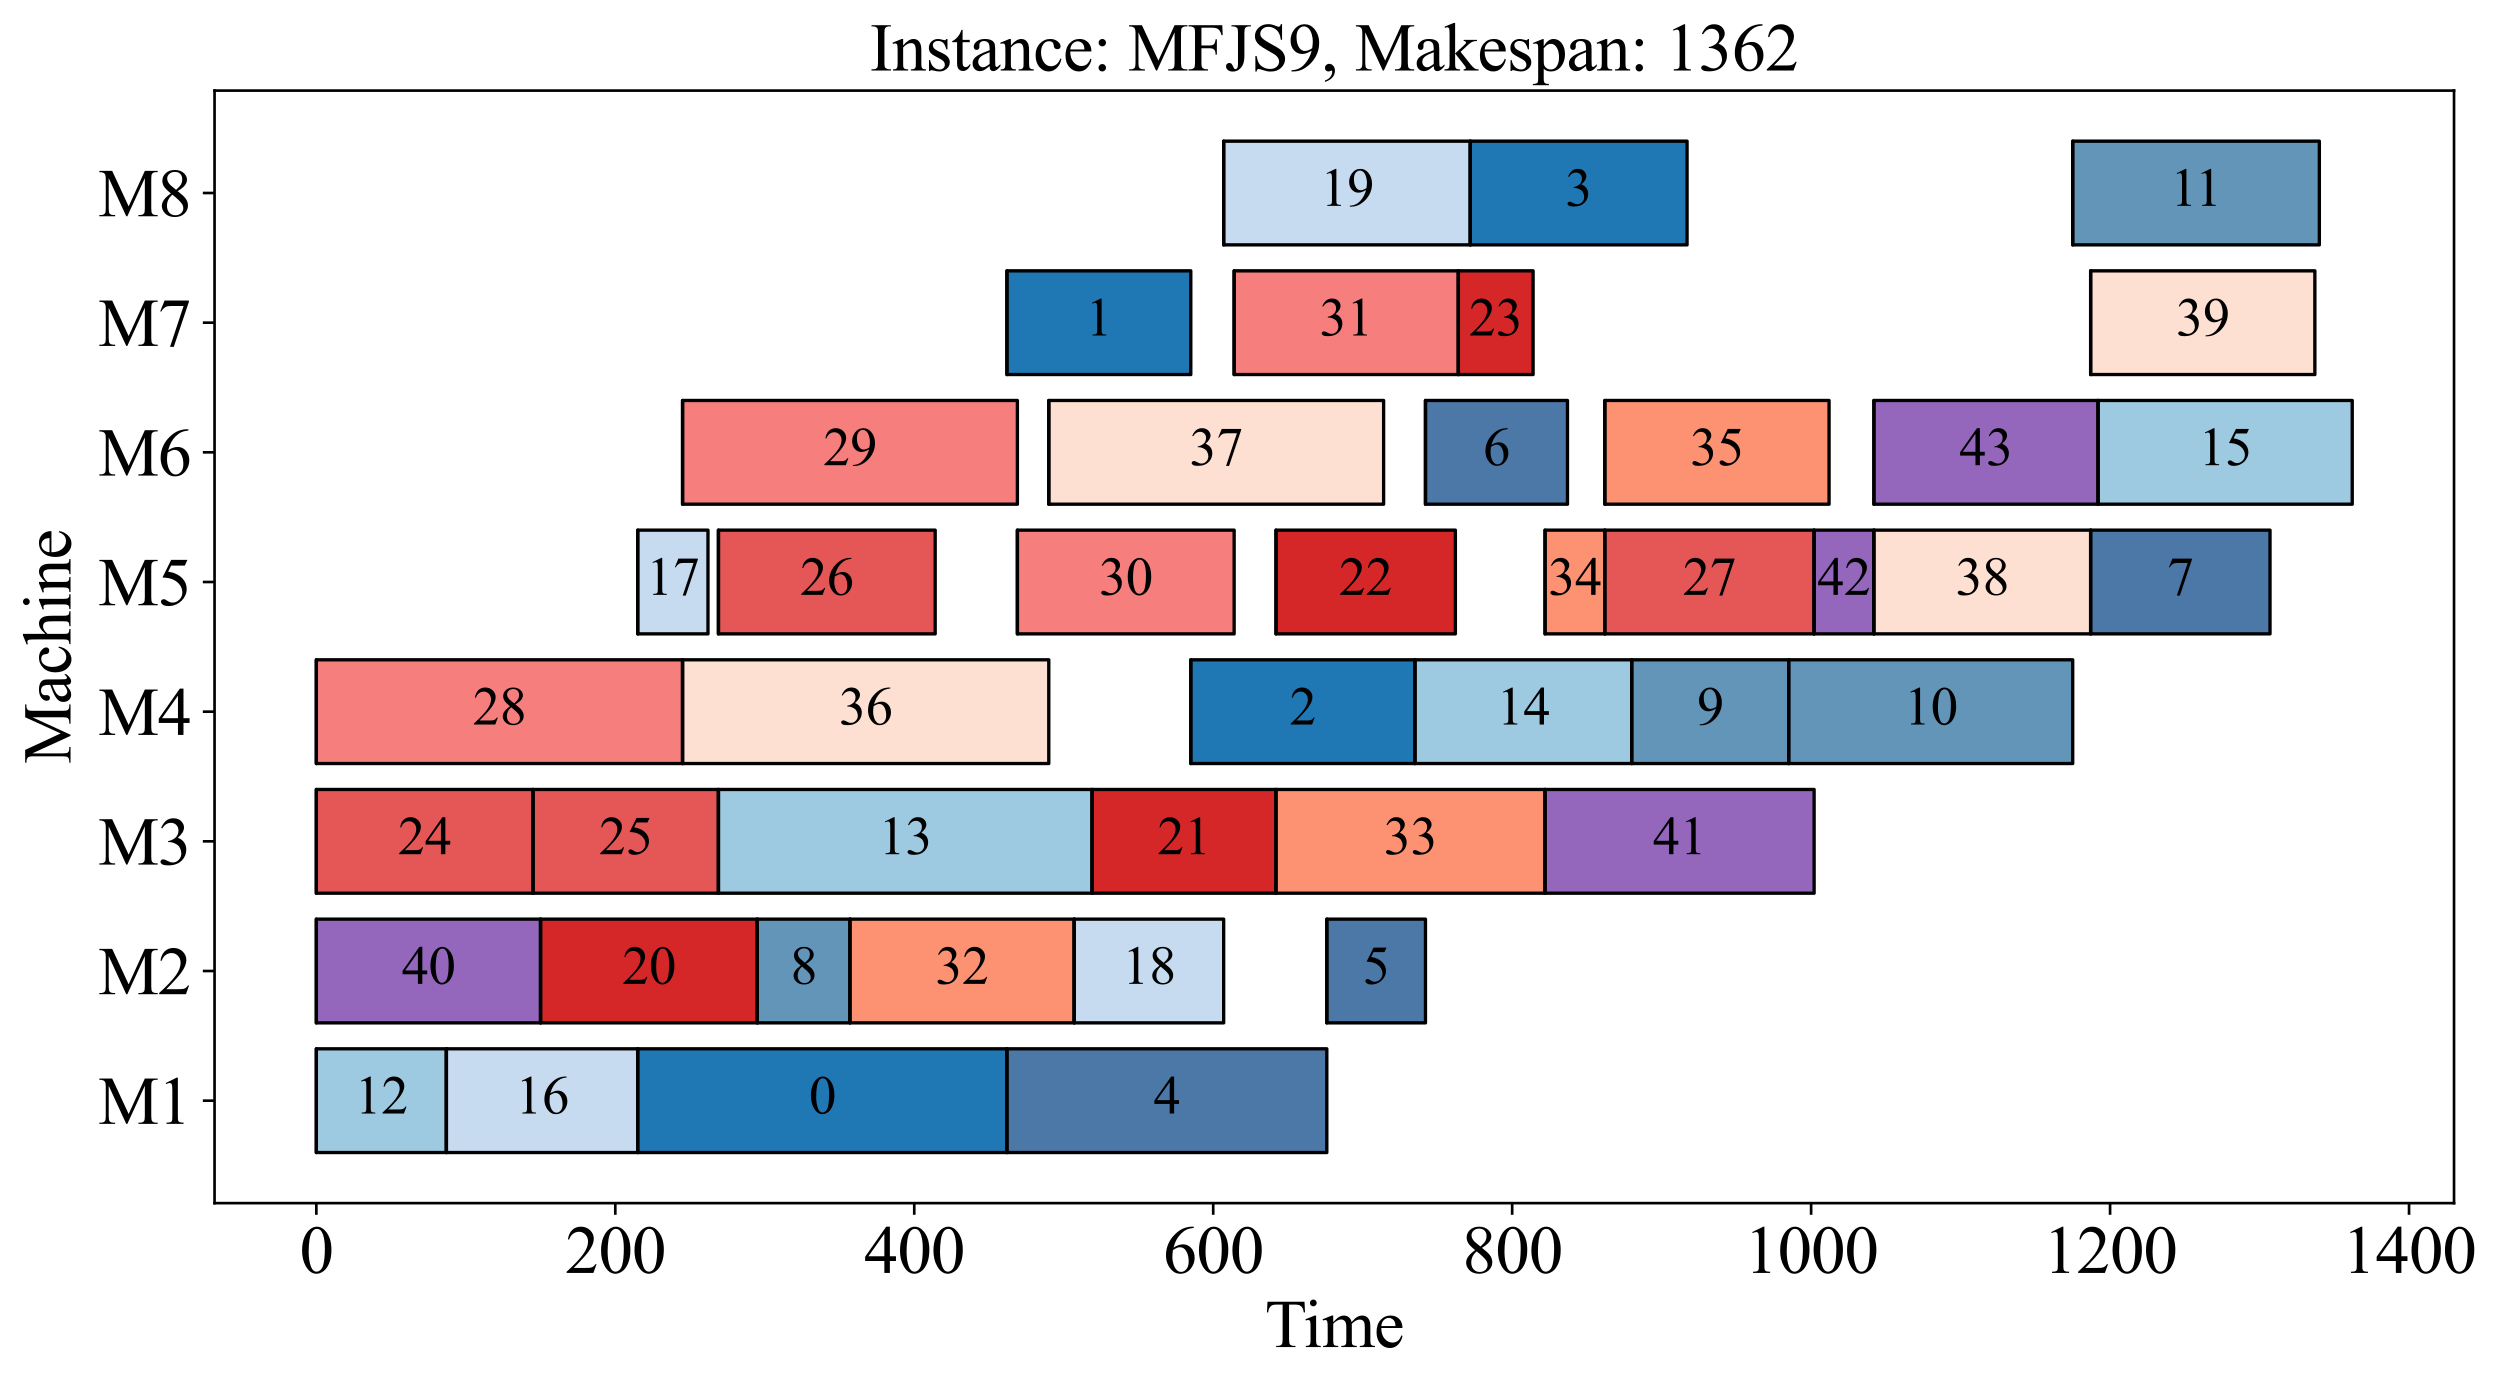 <?xml version="1.0" encoding="utf-8" standalone="no"?>
<!DOCTYPE svg PUBLIC "-//W3C//DTD SVG 1.1//EN"
  "http://www.w3.org/Graphics/SVG/1.1/DTD/svg11.dtd">
<svg xmlns:xlink="http://www.w3.org/1999/xlink" width="747.497pt" height="414.259pt" viewBox="0 0 747.497 414.259" xmlns="http://www.w3.org/2000/svg" version="1.1">
 <defs>
  <style type="text/css">*{stroke-linejoin: round; stroke-linecap: butt}</style>
 </defs>
 <g id="figure_1">
  <g id="patch_1">
   <path d="M 0 414.259 
L 747.497 414.259 
L 747.497 0 
L 0 0 
z
" style="fill: #ffffff"/>
  </g>
  <g id="axes_1">
   <g id="patch_2">
    <path d="M 64.15 359.728 
L 733.75 359.728 
L 733.75 27.087 
L 64.15 27.087 
z
" style="fill: #ffffff"/>
   </g>
   <g id="PolyCollection_1">
    <defs>
     <path id="m93d67e8a8c" d="M 94.586 -69.651 
L 94.586 -100.667 
L 133.47 -100.667 
L 133.47 -69.651 
z
" style="stroke: #000000"/>
    </defs>
    <g clip-path="url(#pb393fca984)">
     <use xlink:href="#m93d67e8a8c" x="0" y="414.259" style="fill: #9ecae1; stroke: #000000"/>
    </g>
   </g>
   <g id="PolyCollection_2">
    <path d="M 94.586 344.608 
L 94.586 313.592 
L 94.586 313.592 
L 94.586 344.608 
z
" clip-path="url(#pb393fca984)" style="fill: url(#h5771ee6f57); stroke: #000000"/>
   </g>
   <g id="PolyCollection_3">
    <defs>
     <path id="mc0ea232567" d="M 133.47 -69.651 
L 133.47 -100.667 
L 190.678 -100.667 
L 190.678 -69.651 
z
" style="stroke: #000000"/>
    </defs>
    <g clip-path="url(#pb393fca984)">
     <use xlink:href="#mc0ea232567" x="0" y="414.259" style="fill: #c6dbef; stroke: #000000"/>
    </g>
   </g>
   <g id="PolyCollection_4">
    <path d="M 133.47 344.608 
L 133.47 313.592 
L 133.47 313.592 
L 133.47 344.608 
z
" clip-path="url(#pb393fca984)" style="fill: url(#h5771ee6f57); stroke: #000000"/>
   </g>
   <g id="PolyCollection_5">
    <defs>
     <path id="mc6e1374285" d="M 190.678 -69.651 
L 190.678 -100.667 
L 301.071 -100.667 
L 301.071 -69.651 
z
" style="stroke: #000000"/>
    </defs>
    <g clip-path="url(#pb393fca984)">
     <use xlink:href="#mc6e1374285" x="0" y="414.259" style="fill: #1f77b4; stroke: #000000"/>
    </g>
   </g>
   <g id="PolyCollection_6">
    <path d="M 190.678 344.608 
L 190.678 313.592 
L 190.678 313.592 
L 190.678 344.608 
z
" clip-path="url(#pb393fca984)" style="fill: url(#h5771ee6f57); stroke: #000000"/>
   </g>
   <g id="PolyCollection_7">
    <defs>
     <path id="meaa771b094" d="M 301.071 -69.651 
L 301.071 -100.667 
L 396.715 -100.667 
L 396.715 -69.651 
z
" style="stroke: #000000"/>
    </defs>
    <g clip-path="url(#pb393fca984)">
     <use xlink:href="#meaa771b094" x="0" y="414.259" style="fill: #4c78a8; stroke: #000000"/>
    </g>
   </g>
   <g id="PolyCollection_8">
    <path d="M 301.071 344.608 
L 301.071 313.592 
L 301.071 313.592 
L 301.071 344.608 
z
" clip-path="url(#pb393fca984)" style="fill: url(#h5771ee6f57); stroke: #000000"/>
   </g>
   <g id="PolyCollection_9">
    <defs>
     <path id="m1592e97ffd" d="M 94.586 -108.42 
L 94.586 -139.436 
L 161.627 -139.436 
L 161.627 -108.42 
z
" style="stroke: #000000"/>
    </defs>
    <g clip-path="url(#pb393fca984)">
     <use xlink:href="#m1592e97ffd" x="0" y="414.259" style="fill: #9467bd; stroke: #000000"/>
    </g>
   </g>
   <g id="PolyCollection_10">
    <path d="M 94.586 305.838 
L 94.586 274.823 
L 94.586 274.823 
L 94.586 305.838 
z
" clip-path="url(#pb393fca984)" style="fill: url(#h5771ee6f57); stroke: #000000"/>
   </g>
   <g id="PolyCollection_11">
    <defs>
     <path id="m832b171a74" d="M 161.627 -108.42 
L 161.627 -139.436 
L 226.433 -139.436 
L 226.433 -108.42 
z
" style="stroke: #000000"/>
    </defs>
    <g clip-path="url(#pb393fca984)">
     <use xlink:href="#m832b171a74" x="0" y="414.259" style="fill: #d62728; stroke: #000000"/>
    </g>
   </g>
   <g id="PolyCollection_12">
    <path d="M 161.627 305.838 
L 161.627 274.823 
L 161.627 274.823 
L 161.627 305.838 
z
" clip-path="url(#pb393fca984)" style="fill: url(#h5771ee6f57); stroke: #000000"/>
   </g>
   <g id="PolyCollection_13">
    <defs>
     <path id="m68dc8def8b" d="M 226.433 -108.42 
L 226.433 -139.436 
L 254.143 -139.436 
L 254.143 -108.42 
z
" style="stroke: #000000"/>
    </defs>
    <g clip-path="url(#pb393fca984)">
     <use xlink:href="#m68dc8def8b" x="0" y="414.259" style="fill: #6395b9; stroke: #000000"/>
    </g>
   </g>
   <g id="PolyCollection_14">
    <path d="M 226.433 305.838 
L 226.433 274.823 
L 226.433 274.823 
L 226.433 305.838 
z
" clip-path="url(#pb393fca984)" style="fill: url(#h5771ee6f57); stroke: #000000"/>
   </g>
   <g id="PolyCollection_15">
    <defs>
     <path id="m9a98a5c190" d="M 254.143 -108.42 
L 254.143 -139.436 
L 321.183 -139.436 
L 321.183 -108.42 
z
" style="stroke: #000000"/>
    </defs>
    <g clip-path="url(#pb393fca984)">
     <use xlink:href="#m9a98a5c190" x="0" y="414.259" style="fill: #fc9272; stroke: #000000"/>
    </g>
   </g>
   <g id="PolyCollection_16">
    <path d="M 254.143 305.838 
L 254.143 274.823 
L 254.143 274.823 
L 254.143 305.838 
z
" clip-path="url(#pb393fca984)" style="fill: url(#h5771ee6f57); stroke: #000000"/>
   </g>
   <g id="PolyCollection_17">
    <defs>
     <path id="m133fa0a5d4" d="M 321.183 -108.42 
L 321.183 -139.436 
L 365.877 -139.436 
L 365.877 -108.42 
z
" style="stroke: #000000"/>
    </defs>
    <g clip-path="url(#pb393fca984)">
     <use xlink:href="#m133fa0a5d4" x="0" y="414.259" style="fill: #c6dbef; stroke: #000000"/>
    </g>
   </g>
   <g id="PolyCollection_18">
    <path d="M 321.183 305.838 
L 321.183 274.823 
L 321.183 274.823 
L 321.183 305.838 
z
" clip-path="url(#pb393fca984)" style="fill: url(#h5771ee6f57); stroke: #000000"/>
   </g>
   <g id="PolyCollection_19">
    <defs>
     <path id="m1ceb8d5f67" d="M 396.715 -108.42 
L 396.715 -139.436 
L 426.213 -139.436 
L 426.213 -108.42 
z
" style="stroke: #000000"/>
    </defs>
    <g clip-path="url(#pb393fca984)">
     <use xlink:href="#m1ceb8d5f67" x="0" y="414.259" style="fill: #4c78a8; stroke: #000000"/>
    </g>
   </g>
   <g id="PolyCollection_20">
    <path d="M 396.715 305.838 
L 396.715 274.823 
L 396.715 274.823 
L 396.715 305.838 
z
" clip-path="url(#pb393fca984)" style="fill: url(#h5771ee6f57); stroke: #000000"/>
   </g>
   <g id="PolyCollection_21">
    <defs>
     <path id="mf34bca7dbf" d="M 94.586 -147.19 
L 94.586 -178.205 
L 159.392 -178.205 
L 159.392 -147.19 
z
" style="stroke: #000000"/>
    </defs>
    <g clip-path="url(#pb393fca984)">
     <use xlink:href="#mf34bca7dbf" x="0" y="414.259" style="fill: #e45756; stroke: #000000"/>
    </g>
   </g>
   <g id="PolyCollection_22">
    <path d="M 94.586 267.069 
L 94.586 236.054 
L 94.586 236.054 
L 94.586 267.069 
z
" clip-path="url(#pb393fca984)" style="fill: url(#h5771ee6f57); stroke: #000000"/>
   </g>
   <g id="PolyCollection_23">
    <defs>
     <path id="ma4c999e606" d="M 159.392 -147.19 
L 159.392 -178.205 
L 214.812 -178.205 
L 214.812 -147.19 
z
" style="stroke: #000000"/>
    </defs>
    <g clip-path="url(#pb393fca984)">
     <use xlink:href="#ma4c999e606" x="0" y="414.259" style="fill: #e45756; stroke: #000000"/>
    </g>
   </g>
   <g id="PolyCollection_24">
    <path d="M 159.392 267.069 
L 159.392 236.054 
L 159.392 236.054 
L 159.392 267.069 
z
" clip-path="url(#pb393fca984)" style="fill: url(#h5771ee6f57); stroke: #000000"/>
   </g>
   <g id="PolyCollection_25">
    <defs>
     <path id="ma7a7964014" d="M 214.812 -147.19 
L 214.812 -178.205 
L 326.546 -178.205 
L 326.546 -147.19 
z
" style="stroke: #000000"/>
    </defs>
    <g clip-path="url(#pb393fca984)">
     <use xlink:href="#ma7a7964014" x="0" y="414.259" style="fill: #9ecae1; stroke: #000000"/>
    </g>
   </g>
   <g id="PolyCollection_26">
    <path d="M 214.812 267.069 
L 214.812 236.054 
L 214.812 236.054 
L 214.812 267.069 
z
" clip-path="url(#pb393fca984)" style="fill: url(#h5771ee6f57); stroke: #000000"/>
   </g>
   <g id="PolyCollection_27">
    <defs>
     <path id="mef0a2ce882" d="M 326.546 -147.19 
L 326.546 -178.205 
L 381.519 -178.205 
L 381.519 -147.19 
z
" style="stroke: #000000"/>
    </defs>
    <g clip-path="url(#pb393fca984)">
     <use xlink:href="#mef0a2ce882" x="0" y="414.259" style="fill: #d62728; stroke: #000000"/>
    </g>
   </g>
   <g id="PolyCollection_28">
    <path d="M 326.546 267.069 
L 326.546 236.054 
L 326.546 236.054 
L 326.546 267.069 
z
" clip-path="url(#pb393fca984)" style="fill: url(#h5771ee6f57); stroke: #000000"/>
   </g>
   <g id="PolyCollection_29">
    <defs>
     <path id="m5b7e1ffbe8" d="M 381.519 -147.19 
L 381.519 -178.205 
L 461.968 -178.205 
L 461.968 -147.19 
z
" style="stroke: #000000"/>
    </defs>
    <g clip-path="url(#pb393fca984)">
     <use xlink:href="#m5b7e1ffbe8" x="0" y="414.259" style="fill: #fc9272; stroke: #000000"/>
    </g>
   </g>
   <g id="PolyCollection_30">
    <path d="M 381.519 267.069 
L 381.519 236.054 
L 381.519 236.054 
L 381.519 267.069 
z
" clip-path="url(#pb393fca984)" style="fill: url(#h5771ee6f57); stroke: #000000"/>
   </g>
   <g id="PolyCollection_31">
    <defs>
     <path id="m63feabc043" d="M 461.968 -147.19 
L 461.968 -178.205 
L 542.417 -178.205 
L 542.417 -147.19 
z
" style="stroke: #000000"/>
    </defs>
    <g clip-path="url(#pb393fca984)">
     <use xlink:href="#m63feabc043" x="0" y="414.259" style="fill: #9467bd; stroke: #000000"/>
    </g>
   </g>
   <g id="PolyCollection_32">
    <path d="M 461.968 267.069 
L 461.968 236.054 
L 461.968 236.054 
L 461.968 267.069 
z
" clip-path="url(#pb393fca984)" style="fill: url(#h5771ee6f57); stroke: #000000"/>
   </g>
   <g id="PolyCollection_33">
    <defs>
     <path id="md517950c3d" d="M 94.586 -185.959 
L 94.586 -216.974 
L 204.086 -216.974 
L 204.086 -185.959 
z
" style="stroke: #000000"/>
    </defs>
    <g clip-path="url(#pb393fca984)">
     <use xlink:href="#md517950c3d" x="0" y="414.259" style="fill: #f67e7d; stroke: #000000"/>
    </g>
   </g>
   <g id="PolyCollection_34">
    <path d="M 94.586 228.3 
L 94.586 197.284 
L 94.586 197.284 
L 94.586 228.3 
z
" clip-path="url(#pb393fca984)" style="fill: url(#h5771ee6f57); stroke: #000000"/>
   </g>
   <g id="PolyCollection_35">
    <defs>
     <path id="ma271bf1d86" d="M 204.086 -185.959 
L 204.086 -216.974 
L 313.585 -216.974 
L 313.585 -185.959 
z
" style="stroke: #000000"/>
    </defs>
    <g clip-path="url(#pb393fca984)">
     <use xlink:href="#ma271bf1d86" x="0" y="414.259" style="fill: #fee0d2; stroke: #000000"/>
    </g>
   </g>
   <g id="PolyCollection_36">
    <path d="M 204.086 228.3 
L 204.086 197.284 
L 204.086 197.284 
L 204.086 228.3 
z
" clip-path="url(#pb393fca984)" style="fill: url(#h5771ee6f57); stroke: #000000"/>
   </g>
   <g id="PolyCollection_37">
    <defs>
     <path id="mefd26a5c23" d="M 356.044 -185.959 
L 356.044 -216.974 
L 423.085 -216.974 
L 423.085 -185.959 
z
" style="stroke: #000000"/>
    </defs>
    <g clip-path="url(#pb393fca984)">
     <use xlink:href="#mefd26a5c23" x="0" y="414.259" style="fill: #1f77b4; stroke: #000000"/>
    </g>
   </g>
   <g id="PolyCollection_38">
    <path d="M 356.044 228.3 
L 356.044 197.284 
L 356.044 197.284 
L 356.044 228.3 
z
" clip-path="url(#pb393fca984)" style="fill: url(#h5771ee6f57); stroke: #000000"/>
   </g>
   <g id="PolyCollection_39">
    <defs>
     <path id="m7631e0c7ca" d="M 423.085 -185.959 
L 423.085 -216.974 
L 487.89 -216.974 
L 487.89 -185.959 
z
" style="stroke: #000000"/>
    </defs>
    <g clip-path="url(#pb393fca984)">
     <use xlink:href="#m7631e0c7ca" x="0" y="414.259" style="fill: #9ecae1; stroke: #000000"/>
    </g>
   </g>
   <g id="PolyCollection_40">
    <path d="M 423.085 228.3 
L 423.085 197.284 
L 423.085 197.284 
L 423.085 228.3 
z
" clip-path="url(#pb393fca984)" style="fill: url(#h5771ee6f57); stroke: #000000"/>
   </g>
   <g id="PolyCollection_41">
    <defs>
     <path id="m0e8e50672f" d="M 487.89 -185.959 
L 487.89 -216.974 
L 534.819 -216.974 
L 534.819 -185.959 
z
" style="stroke: #000000"/>
    </defs>
    <g clip-path="url(#pb393fca984)">
     <use xlink:href="#m0e8e50672f" x="0" y="414.259" style="fill: #6395b9; stroke: #000000"/>
    </g>
   </g>
   <g id="PolyCollection_42">
    <path d="M 487.89 228.3 
L 487.89 197.284 
L 487.89 197.284 
L 487.89 228.3 
z
" clip-path="url(#pb393fca984)" style="fill: url(#h5771ee6f57); stroke: #000000"/>
   </g>
   <g id="PolyCollection_43">
    <defs>
     <path id="md97d5941d0" d="M 534.819 -185.959 
L 534.819 -216.974 
L 619.737 -216.974 
L 619.737 -185.959 
z
" style="stroke: #000000"/>
    </defs>
    <g clip-path="url(#pb393fca984)">
     <use xlink:href="#md97d5941d0" x="0" y="414.259" style="fill: #6395b9; stroke: #000000"/>
    </g>
   </g>
   <g id="PolyCollection_44">
    <path d="M 534.819 228.3 
L 534.819 197.284 
L 534.819 197.284 
L 534.819 228.3 
z
" clip-path="url(#pb393fca984)" style="fill: url(#h5771ee6f57); stroke: #000000"/>
   </g>
   <g id="PolyCollection_45">
    <defs>
     <path id="mb604eba66b" d="M 190.678 -224.728 
L 190.678 -255.744 
L 211.684 -255.744 
L 211.684 -224.728 
z
" style="stroke: #000000"/>
    </defs>
    <g clip-path="url(#pb393fca984)">
     <use xlink:href="#mb604eba66b" x="0" y="414.259" style="fill: #c6dbef; stroke: #000000"/>
    </g>
   </g>
   <g id="PolyCollection_46">
    <path d="M 190.678 189.531 
L 190.678 158.515 
L 190.678 158.515 
L 190.678 189.531 
z
" clip-path="url(#pb393fca984)" style="fill: url(#h5771ee6f57); stroke: #000000"/>
   </g>
   <g id="PolyCollection_47">
    <defs>
     <path id="m80b57540ad" d="M 214.812 -224.728 
L 214.812 -255.744 
L 279.618 -255.744 
L 279.618 -224.728 
z
" style="stroke: #000000"/>
    </defs>
    <g clip-path="url(#pb393fca984)">
     <use xlink:href="#m80b57540ad" x="0" y="414.259" style="fill: #e45756; stroke: #000000"/>
    </g>
   </g>
   <g id="PolyCollection_48">
    <path d="M 214.812 189.531 
L 214.812 158.515 
L 214.812 158.515 
L 214.812 189.531 
z
" clip-path="url(#pb393fca984)" style="fill: url(#h5771ee6f57); stroke: #000000"/>
   </g>
   <g id="PolyCollection_49">
    <defs>
     <path id="m7548e9d36e" d="M 304.199 -224.728 
L 304.199 -255.744 
L 369.005 -255.744 
L 369.005 -224.728 
z
" style="stroke: #000000"/>
    </defs>
    <g clip-path="url(#pb393fca984)">
     <use xlink:href="#m7548e9d36e" x="0" y="414.259" style="fill: #f67e7d; stroke: #000000"/>
    </g>
   </g>
   <g id="PolyCollection_50">
    <path d="M 304.199 189.531 
L 304.199 158.515 
L 304.199 158.515 
L 304.199 189.531 
z
" clip-path="url(#pb393fca984)" style="fill: url(#h5771ee6f57); stroke: #000000"/>
   </g>
   <g id="PolyCollection_51">
    <defs>
     <path id="m777c52834a" d="M 381.519 -224.728 
L 381.519 -255.744 
L 435.152 -255.744 
L 435.152 -224.728 
z
" style="stroke: #000000"/>
    </defs>
    <g clip-path="url(#pb393fca984)">
     <use xlink:href="#m777c52834a" x="0" y="414.259" style="fill: #d62728; stroke: #000000"/>
    </g>
   </g>
   <g id="PolyCollection_52">
    <path d="M 381.519 189.531 
L 381.519 158.515 
L 381.519 158.515 
L 381.519 189.531 
z
" clip-path="url(#pb393fca984)" style="fill: url(#h5771ee6f57); stroke: #000000"/>
   </g>
   <g id="PolyCollection_53">
    <defs>
     <path id="m508ff71b17" d="M 461.968 -224.728 
L 461.968 -255.744 
L 479.845 -255.744 
L 479.845 -224.728 
z
" style="stroke: #000000"/>
    </defs>
    <g clip-path="url(#pb393fca984)">
     <use xlink:href="#m508ff71b17" x="0" y="414.259" style="fill: #fc9272; stroke: #000000"/>
    </g>
   </g>
   <g id="PolyCollection_54">
    <path d="M 461.968 189.531 
L 461.968 158.515 
L 461.968 158.515 
L 461.968 189.531 
z
" clip-path="url(#pb393fca984)" style="fill: url(#h5771ee6f57); stroke: #000000"/>
   </g>
   <g id="PolyCollection_55">
    <defs>
     <path id="mecc5fd86d0" d="M 479.845 -224.728 
L 479.845 -255.744 
L 542.417 -255.744 
L 542.417 -224.728 
z
" style="stroke: #000000"/>
    </defs>
    <g clip-path="url(#pb393fca984)">
     <use xlink:href="#mecc5fd86d0" x="0" y="414.259" style="fill: #e45756; stroke: #000000"/>
    </g>
   </g>
   <g id="PolyCollection_56">
    <path d="M 479.845 189.531 
L 479.845 158.515 
L 479.845 158.515 
L 479.845 189.531 
z
" clip-path="url(#pb393fca984)" style="fill: url(#h5771ee6f57); stroke: #000000"/>
   </g>
   <g id="PolyCollection_57">
    <defs>
     <path id="m6618a8aa12" d="M 542.417 -224.728 
L 542.417 -255.744 
L 560.294 -255.744 
L 560.294 -224.728 
z
" style="stroke: #000000"/>
    </defs>
    <g clip-path="url(#pb393fca984)">
     <use xlink:href="#m6618a8aa12" x="0" y="414.259" style="fill: #9467bd; stroke: #000000"/>
    </g>
   </g>
   <g id="PolyCollection_58">
    <path d="M 542.417 189.531 
L 542.417 158.515 
L 542.417 158.515 
L 542.417 189.531 
z
" clip-path="url(#pb393fca984)" style="fill: url(#h5771ee6f57); stroke: #000000"/>
   </g>
   <g id="PolyCollection_59">
    <defs>
     <path id="m3b8dcc0789" d="M 560.294 -224.728 
L 560.294 -255.744 
L 625.1 -255.744 
L 625.1 -224.728 
z
" style="stroke: #000000"/>
    </defs>
    <g clip-path="url(#pb393fca984)">
     <use xlink:href="#m3b8dcc0789" x="0" y="414.259" style="fill: #fee0d2; stroke: #000000"/>
    </g>
   </g>
   <g id="PolyCollection_60">
    <path d="M 560.294 189.531 
L 560.294 158.515 
L 560.294 158.515 
L 560.294 189.531 
z
" clip-path="url(#pb393fca984)" style="fill: url(#h5771ee6f57); stroke: #000000"/>
   </g>
   <g id="PolyCollection_61">
    <defs>
     <path id="m37bc83cc73" d="M 625.1 -224.728 
L 625.1 -255.744 
L 678.732 -255.744 
L 678.732 -224.728 
z
" style="stroke: #000000"/>
    </defs>
    <g clip-path="url(#pb393fca984)">
     <use xlink:href="#m37bc83cc73" x="0" y="414.259" style="fill: #4c78a8; stroke: #000000"/>
    </g>
   </g>
   <g id="PolyCollection_62">
    <path d="M 625.1 189.531 
L 625.1 158.515 
L 625.1 158.515 
L 625.1 189.531 
z
" clip-path="url(#pb393fca984)" style="fill: url(#h5771ee6f57); stroke: #000000"/>
   </g>
   <g id="PolyCollection_63">
    <defs>
     <path id="m8941836cf7" d="M 204.086 -263.497 
L 204.086 -294.513 
L 304.199 -294.513 
L 304.199 -263.497 
z
" style="stroke: #000000"/>
    </defs>
    <g clip-path="url(#pb393fca984)">
     <use xlink:href="#m8941836cf7" x="0" y="414.259" style="fill: #f67e7d; stroke: #000000"/>
    </g>
   </g>
   <g id="PolyCollection_64">
    <path d="M 204.086 150.761 
L 204.086 119.746 
L 204.086 119.746 
L 204.086 150.761 
z
" clip-path="url(#pb393fca984)" style="fill: url(#h5771ee6f57); stroke: #000000"/>
   </g>
   <g id="PolyCollection_65">
    <defs>
     <path id="m3d473b20ea" d="M 313.585 -263.497 
L 313.585 -294.513 
L 413.699 -294.513 
L 413.699 -263.497 
z
" style="stroke: #000000"/>
    </defs>
    <g clip-path="url(#pb393fca984)">
     <use xlink:href="#m3d473b20ea" x="0" y="414.259" style="fill: #fee0d2; stroke: #000000"/>
    </g>
   </g>
   <g id="PolyCollection_66">
    <path d="M 313.585 150.761 
L 313.585 119.746 
L 313.585 119.746 
L 313.585 150.761 
z
" clip-path="url(#pb393fca984)" style="fill: url(#h5771ee6f57); stroke: #000000"/>
   </g>
   <g id="PolyCollection_67">
    <defs>
     <path id="m08e4875805" d="M 426.213 -263.497 
L 426.213 -294.513 
L 468.672 -294.513 
L 468.672 -263.497 
z
" style="stroke: #000000"/>
    </defs>
    <g clip-path="url(#pb393fca984)">
     <use xlink:href="#m08e4875805" x="0" y="414.259" style="fill: #4c78a8; stroke: #000000"/>
    </g>
   </g>
   <g id="PolyCollection_68">
    <path d="M 426.213 150.761 
L 426.213 119.746 
L 426.213 119.746 
L 426.213 150.761 
z
" clip-path="url(#pb393fca984)" style="fill: url(#h5771ee6f57); stroke: #000000"/>
   </g>
   <g id="PolyCollection_69">
    <defs>
     <path id="m539ef59bba" d="M 479.845 -263.497 
L 479.845 -294.513 
L 546.886 -294.513 
L 546.886 -263.497 
z
" style="stroke: #000000"/>
    </defs>
    <g clip-path="url(#pb393fca984)">
     <use xlink:href="#m539ef59bba" x="0" y="414.259" style="fill: #fc9272; stroke: #000000"/>
    </g>
   </g>
   <g id="PolyCollection_70">
    <path d="M 479.845 150.761 
L 479.845 119.746 
L 479.845 119.746 
L 479.845 150.761 
z
" clip-path="url(#pb393fca984)" style="fill: url(#h5771ee6f57); stroke: #000000"/>
   </g>
   <g id="PolyCollection_71">
    <defs>
     <path id="me961a51a99" d="M 560.294 -263.497 
L 560.294 -294.513 
L 627.334 -294.513 
L 627.334 -263.497 
z
" style="stroke: #000000"/>
    </defs>
    <g clip-path="url(#pb393fca984)">
     <use xlink:href="#me961a51a99" x="0" y="414.259" style="fill: #9467bd; stroke: #000000"/>
    </g>
   </g>
   <g id="PolyCollection_72">
    <path d="M 560.294 150.761 
L 560.294 119.746 
L 560.294 119.746 
L 560.294 150.761 
z
" clip-path="url(#pb393fca984)" style="fill: url(#h5771ee6f57); stroke: #000000"/>
   </g>
   <g id="PolyCollection_73">
    <defs>
     <path id="mbe40e669ac" d="M 627.334 -263.497 
L 627.334 -294.513 
L 703.314 -294.513 
L 703.314 -263.497 
z
" style="stroke: #000000"/>
    </defs>
    <g clip-path="url(#pb393fca984)">
     <use xlink:href="#mbe40e669ac" x="0" y="414.259" style="fill: #9ecae1; stroke: #000000"/>
    </g>
   </g>
   <g id="PolyCollection_74">
    <path d="M 627.334 150.761 
L 627.334 119.746 
L 627.334 119.746 
L 627.334 150.761 
z
" clip-path="url(#pb393fca984)" style="fill: url(#h5771ee6f57); stroke: #000000"/>
   </g>
   <g id="PolyCollection_75">
    <defs>
     <path id="me5e2400d13" d="M 301.071 -302.267 
L 301.071 -333.282 
L 356.044 -333.282 
L 356.044 -302.267 
z
" style="stroke: #000000"/>
    </defs>
    <g clip-path="url(#pb393fca984)">
     <use xlink:href="#me5e2400d13" x="0" y="414.259" style="fill: #1f77b4; stroke: #000000"/>
    </g>
   </g>
   <g id="PolyCollection_76">
    <path d="M 301.071 111.992 
L 301.071 80.977 
L 301.071 80.977 
L 301.071 111.992 
z
" clip-path="url(#pb393fca984)" style="fill: url(#h5771ee6f57); stroke: #000000"/>
   </g>
   <g id="PolyCollection_77">
    <defs>
     <path id="m327d900d7a" d="M 369.005 -302.267 
L 369.005 -333.282 
L 436.046 -333.282 
L 436.046 -302.267 
z
" style="stroke: #000000"/>
    </defs>
    <g clip-path="url(#pb393fca984)">
     <use xlink:href="#m327d900d7a" x="0" y="414.259" style="fill: #f67e7d; stroke: #000000"/>
    </g>
   </g>
   <g id="PolyCollection_78">
    <path d="M 369.005 111.992 
L 369.005 80.977 
L 369.005 80.977 
L 369.005 111.992 
z
" clip-path="url(#pb393fca984)" style="fill: url(#h5771ee6f57); stroke: #000000"/>
   </g>
   <g id="PolyCollection_79">
    <defs>
     <path id="m4058425f37" d="M 436.046 -302.267 
L 436.046 -333.282 
L 458.393 -333.282 
L 458.393 -302.267 
z
" style="stroke: #000000"/>
    </defs>
    <g clip-path="url(#pb393fca984)">
     <use xlink:href="#m4058425f37" x="0" y="414.259" style="fill: #d62728; stroke: #000000"/>
    </g>
   </g>
   <g id="PolyCollection_80">
    <path d="M 436.046 111.992 
L 436.046 80.977 
L 436.046 80.977 
L 436.046 111.992 
z
" clip-path="url(#pb393fca984)" style="fill: url(#h5771ee6f57); stroke: #000000"/>
   </g>
   <g id="PolyCollection_81">
    <defs>
     <path id="mc4192ddd7d" d="M 625.1 -302.267 
L 625.1 -333.282 
L 692.14 -333.282 
L 692.14 -302.267 
z
" style="stroke: #000000"/>
    </defs>
    <g clip-path="url(#pb393fca984)">
     <use xlink:href="#mc4192ddd7d" x="0" y="414.259" style="fill: #fee0d2; stroke: #000000"/>
    </g>
   </g>
   <g id="PolyCollection_82">
    <path d="M 625.1 111.992 
L 625.1 80.977 
L 625.1 80.977 
L 625.1 111.992 
z
" clip-path="url(#pb393fca984)" style="fill: url(#h5771ee6f57); stroke: #000000"/>
   </g>
   <g id="PolyCollection_83">
    <defs>
     <path id="m0d2c53c4df" d="M 365.877 -341.036 
L 365.877 -372.051 
L 439.621 -372.051 
L 439.621 -341.036 
z
" style="stroke: #000000"/>
    </defs>
    <g clip-path="url(#pb393fca984)">
     <use xlink:href="#m0d2c53c4df" x="0" y="414.259" style="fill: #c6dbef; stroke: #000000"/>
    </g>
   </g>
   <g id="PolyCollection_84">
    <path d="M 365.877 73.223 
L 365.877 42.208 
L 365.877 42.208 
L 365.877 73.223 
z
" clip-path="url(#pb393fca984)" style="fill: url(#h5771ee6f57); stroke: #000000"/>
   </g>
   <g id="PolyCollection_85">
    <defs>
     <path id="m2f010d00a3" d="M 439.621 -341.036 
L 439.621 -372.051 
L 504.427 -372.051 
L 504.427 -341.036 
z
" style="stroke: #000000"/>
    </defs>
    <g clip-path="url(#pb393fca984)">
     <use xlink:href="#m2f010d00a3" x="0" y="414.259" style="fill: #1f77b4; stroke: #000000"/>
    </g>
   </g>
   <g id="PolyCollection_86">
    <path d="M 439.621 73.223 
L 439.621 42.208 
L 439.621 42.208 
L 439.621 73.223 
z
" clip-path="url(#pb393fca984)" style="fill: url(#h5771ee6f57); stroke: #000000"/>
   </g>
   <g id="PolyCollection_87">
    <defs>
     <path id="m41a6cb3254" d="M 619.737 -341.036 
L 619.737 -372.051 
L 693.481 -372.051 
L 693.481 -341.036 
z
" style="stroke: #000000"/>
    </defs>
    <g clip-path="url(#pb393fca984)">
     <use xlink:href="#m41a6cb3254" x="0" y="414.259" style="fill: #6395b9; stroke: #000000"/>
    </g>
   </g>
   <g id="PolyCollection_88">
    <path d="M 619.737 73.223 
L 619.737 42.208 
L 619.737 42.208 
L 619.737 73.223 
z
" clip-path="url(#pb393fca984)" style="fill: url(#h5771ee6f57); stroke: #000000"/>
   </g>
   <g id="matplotlib.axis_1">
    <g id="xtick_1">
     <g id="line2d_1">
      <defs>
       <path id="ma9c9a42403" d="M 0 0 
L 0 3.5 
" style="stroke: #000000; stroke-width: 0.8"/>
      </defs>
      <g>
       <use xlink:href="#ma9c9a42403" x="94.586" y="359.728" style="stroke: #000000; stroke-width: 0.8"/>
      </g>
     </g>
     <g id="text_1">
      <!-- 0 -->
      <g transform="translate(89.586 380.615) scale(0.2 -0.2)">
       <defs>
        <path id="TimesNewRomanPSMT-30" d="M 231 2094 
Q 231 2819 450 3342 
Q 669 3866 1031 4122 
Q 1313 4325 1613 4325 
Q 2100 4325 2488 3828 
Q 2972 3213 2972 2159 
Q 2972 1422 2759 906 
Q 2547 391 2217 158 
Q 1888 -75 1581 -75 
Q 975 -75 572 641 
Q 231 1244 231 2094 
z
M 844 2016 
Q 844 1141 1059 588 
Q 1238 122 1591 122 
Q 1759 122 1940 273 
Q 2122 425 2216 781 
Q 2359 1319 2359 2297 
Q 2359 3022 2209 3506 
Q 2097 3866 1919 4016 
Q 1791 4119 1609 4119 
Q 1397 4119 1231 3928 
Q 1006 3669 925 3112 
Q 844 2556 844 2016 
z
" transform="scale(0.016)"/>
       </defs>
       <use xlink:href="#TimesNewRomanPSMT-30"/>
      </g>
     </g>
    </g>
    <g id="xtick_2">
     <g id="line2d_2">
      <g>
       <use xlink:href="#ma9c9a42403" x="183.974" y="359.728" style="stroke: #000000; stroke-width: 0.8"/>
      </g>
     </g>
     <g id="text_2">
      <!-- 200 -->
      <g transform="translate(168.974 380.615) scale(0.2 -0.2)">
       <defs>
        <path id="TimesNewRomanPSMT-32" d="M 2934 816 
L 2638 0 
L 138 0 
L 138 116 
Q 1241 1122 1691 1759 
Q 2141 2397 2141 2925 
Q 2141 3328 1894 3587 
Q 1647 3847 1303 3847 
Q 991 3847 742 3664 
Q 494 3481 375 3128 
L 259 3128 
Q 338 3706 661 4015 
Q 984 4325 1469 4325 
Q 1984 4325 2329 3994 
Q 2675 3663 2675 3213 
Q 2675 2891 2525 2569 
Q 2294 2063 1775 1497 
Q 997 647 803 472 
L 1909 472 
Q 2247 472 2383 497 
Q 2519 522 2628 598 
Q 2738 675 2819 816 
L 2934 816 
z
" transform="scale(0.016)"/>
       </defs>
       <use xlink:href="#TimesNewRomanPSMT-32"/>
       <use xlink:href="#TimesNewRomanPSMT-30" x="50"/>
       <use xlink:href="#TimesNewRomanPSMT-30" x="100"/>
      </g>
     </g>
    </g>
    <g id="xtick_3">
     <g id="line2d_3">
      <g>
       <use xlink:href="#ma9c9a42403" x="273.361" y="359.728" style="stroke: #000000; stroke-width: 0.8"/>
      </g>
     </g>
     <g id="text_3">
      <!-- 400 -->
      <g transform="translate(258.361 380.615) scale(0.2 -0.2)">
       <defs>
        <path id="TimesNewRomanPSMT-34" d="M 2978 1563 
L 2978 1119 
L 2409 1119 
L 2409 0 
L 1894 0 
L 1894 1119 
L 100 1119 
L 100 1519 
L 2066 4325 
L 2409 4325 
L 2409 1563 
L 2978 1563 
z
M 1894 1563 
L 1894 3666 
L 406 1563 
L 1894 1563 
z
" transform="scale(0.016)"/>
       </defs>
       <use xlink:href="#TimesNewRomanPSMT-34"/>
       <use xlink:href="#TimesNewRomanPSMT-30" x="50"/>
       <use xlink:href="#TimesNewRomanPSMT-30" x="100"/>
      </g>
     </g>
    </g>
    <g id="xtick_4">
     <g id="line2d_4">
      <g>
       <use xlink:href="#ma9c9a42403" x="362.748" y="359.728" style="stroke: #000000; stroke-width: 0.8"/>
      </g>
     </g>
     <g id="text_4">
      <!-- 600 -->
      <g transform="translate(347.748 380.615) scale(0.2 -0.2)">
       <defs>
        <path id="TimesNewRomanPSMT-36" d="M 2869 4325 
L 2869 4209 
Q 2456 4169 2195 4045 
Q 1934 3922 1679 3669 
Q 1425 3416 1258 3105 
Q 1091 2794 978 2366 
Q 1428 2675 1881 2675 
Q 2316 2675 2634 2325 
Q 2953 1975 2953 1425 
Q 2953 894 2631 456 
Q 2244 -75 1606 -75 
Q 1172 -75 869 213 
Q 275 772 275 1663 
Q 275 2231 503 2743 
Q 731 3256 1154 3653 
Q 1578 4050 1965 4187 
Q 2353 4325 2688 4325 
L 2869 4325 
z
M 925 2138 
Q 869 1716 869 1456 
Q 869 1156 980 804 
Q 1091 453 1309 247 
Q 1469 100 1697 100 
Q 1969 100 2183 356 
Q 2397 613 2397 1088 
Q 2397 1622 2184 2012 
Q 1972 2403 1581 2403 
Q 1463 2403 1327 2353 
Q 1191 2303 925 2138 
z
" transform="scale(0.016)"/>
       </defs>
       <use xlink:href="#TimesNewRomanPSMT-36"/>
       <use xlink:href="#TimesNewRomanPSMT-30" x="50"/>
       <use xlink:href="#TimesNewRomanPSMT-30" x="100"/>
      </g>
     </g>
    </g>
    <g id="xtick_5">
     <g id="line2d_5">
      <g>
       <use xlink:href="#ma9c9a42403" x="452.135" y="359.728" style="stroke: #000000; stroke-width: 0.8"/>
      </g>
     </g>
     <g id="text_5">
      <!-- 800 -->
      <g transform="translate(437.135 380.615) scale(0.2 -0.2)">
       <defs>
        <path id="TimesNewRomanPSMT-38" d="M 1228 2134 
Q 725 2547 579 2797 
Q 434 3047 434 3316 
Q 434 3728 753 4026 
Q 1072 4325 1600 4325 
Q 2113 4325 2425 4047 
Q 2738 3769 2738 3413 
Q 2738 3175 2569 2928 
Q 2400 2681 1866 2347 
Q 2416 1922 2594 1678 
Q 2831 1359 2831 1006 
Q 2831 559 2490 242 
Q 2150 -75 1597 -75 
Q 994 -75 656 303 
Q 388 606 388 966 
Q 388 1247 577 1523 
Q 766 1800 1228 2134 
z
M 1719 2469 
Q 2094 2806 2194 3001 
Q 2294 3197 2294 3444 
Q 2294 3772 2109 3958 
Q 1925 4144 1606 4144 
Q 1288 4144 1088 3959 
Q 888 3775 888 3528 
Q 888 3366 970 3203 
Q 1053 3041 1206 2894 
L 1719 2469 
z
M 1375 2016 
Q 1116 1797 991 1539 
Q 866 1281 866 981 
Q 866 578 1086 336 
Q 1306 94 1647 94 
Q 1984 94 2187 284 
Q 2391 475 2391 747 
Q 2391 972 2272 1150 
Q 2050 1481 1375 2016 
z
" transform="scale(0.016)"/>
       </defs>
       <use xlink:href="#TimesNewRomanPSMT-38"/>
       <use xlink:href="#TimesNewRomanPSMT-30" x="50"/>
       <use xlink:href="#TimesNewRomanPSMT-30" x="100"/>
      </g>
     </g>
    </g>
    <g id="xtick_6">
     <g id="line2d_6">
      <g>
       <use xlink:href="#ma9c9a42403" x="541.523" y="359.728" style="stroke: #000000; stroke-width: 0.8"/>
      </g>
     </g>
     <g id="text_6">
      <!-- 1000 -->
      <g transform="translate(521.523 380.615) scale(0.2 -0.2)">
       <defs>
        <path id="TimesNewRomanPSMT-31" d="M 750 3822 
L 1781 4325 
L 1884 4325 
L 1884 747 
Q 1884 391 1914 303 
Q 1944 216 2037 169 
Q 2131 122 2419 116 
L 2419 0 
L 825 0 
L 825 116 
Q 1125 122 1212 167 
Q 1300 213 1334 289 
Q 1369 366 1369 747 
L 1369 3034 
Q 1369 3497 1338 3628 
Q 1316 3728 1258 3775 
Q 1200 3822 1119 3822 
Q 1003 3822 797 3725 
L 750 3822 
z
" transform="scale(0.016)"/>
       </defs>
       <use xlink:href="#TimesNewRomanPSMT-31"/>
       <use xlink:href="#TimesNewRomanPSMT-30" x="50"/>
       <use xlink:href="#TimesNewRomanPSMT-30" x="100"/>
       <use xlink:href="#TimesNewRomanPSMT-30" x="150"/>
      </g>
     </g>
    </g>
    <g id="xtick_7">
     <g id="line2d_7">
      <g>
       <use xlink:href="#ma9c9a42403" x="630.91" y="359.728" style="stroke: #000000; stroke-width: 0.8"/>
      </g>
     </g>
     <g id="text_7">
      <!-- 1200 -->
      <g transform="translate(610.91 380.615) scale(0.2 -0.2)">
       <use xlink:href="#TimesNewRomanPSMT-31"/>
       <use xlink:href="#TimesNewRomanPSMT-32" x="50"/>
       <use xlink:href="#TimesNewRomanPSMT-30" x="100"/>
       <use xlink:href="#TimesNewRomanPSMT-30" x="150"/>
      </g>
     </g>
    </g>
    <g id="xtick_8">
     <g id="line2d_8">
      <g>
       <use xlink:href="#ma9c9a42403" x="720.297" y="359.728" style="stroke: #000000; stroke-width: 0.8"/>
      </g>
     </g>
     <g id="text_8">
      <!-- 1400 -->
      <g transform="translate(700.297 380.615) scale(0.2 -0.2)">
       <use xlink:href="#TimesNewRomanPSMT-31"/>
       <use xlink:href="#TimesNewRomanPSMT-34" x="50"/>
       <use xlink:href="#TimesNewRomanPSMT-30" x="100"/>
       <use xlink:href="#TimesNewRomanPSMT-30" x="150"/>
      </g>
     </g>
    </g>
    <g id="text_9">
     <!-- Time -->
     <g transform="translate(378.197 402.781) scale(0.2 -0.2)">
      <defs>
       <path id="TimesNewRomanPSMT-54" d="M 3703 4238 
L 3750 3244 
L 3631 3244 
Q 3597 3506 3538 3619 
Q 3441 3800 3280 3886 
Q 3119 3972 2856 3972 
L 2259 3972 
L 2259 734 
Q 2259 344 2344 247 
Q 2463 116 2709 116 
L 2856 116 
L 2856 0 
L 1059 0 
L 1059 116 
L 1209 116 
Q 1478 116 1591 278 
Q 1659 378 1659 734 
L 1659 3972 
L 1150 3972 
Q 853 3972 728 3928 
Q 566 3869 450 3700 
Q 334 3531 313 3244 
L 194 3244 
L 244 4238 
L 3703 4238 
z
" transform="scale(0.016)"/>
       <path id="TimesNewRomanPSMT-69" d="M 928 4444 
Q 1059 4444 1151 4351 
Q 1244 4259 1244 4128 
Q 1244 3997 1151 3903 
Q 1059 3809 928 3809 
Q 797 3809 703 3903 
Q 609 3997 609 4128 
Q 609 4259 701 4351 
Q 794 4444 928 4444 
z
M 1188 2947 
L 1188 647 
Q 1188 378 1227 289 
Q 1266 200 1342 156 
Q 1419 113 1622 113 
L 1622 0 
L 231 0 
L 231 113 
Q 441 113 512 153 
Q 584 194 626 287 
Q 669 381 669 647 
L 669 1750 
Q 669 2216 641 2353 
Q 619 2453 572 2492 
Q 525 2531 444 2531 
Q 356 2531 231 2484 
L 188 2597 
L 1050 2947 
L 1188 2947 
z
" transform="scale(0.016)"/>
       <path id="TimesNewRomanPSMT-6d" d="M 1050 2338 
Q 1363 2650 1419 2697 
Q 1559 2816 1721 2881 
Q 1884 2947 2044 2947 
Q 2313 2947 2506 2790 
Q 2700 2634 2766 2338 
Q 3088 2713 3309 2830 
Q 3531 2947 3766 2947 
Q 3994 2947 4170 2830 
Q 4347 2713 4450 2447 
Q 4519 2266 4519 1878 
L 4519 647 
Q 4519 378 4559 278 
Q 4591 209 4675 161 
Q 4759 113 4950 113 
L 4950 0 
L 3538 0 
L 3538 113 
L 3597 113 
Q 3781 113 3884 184 
Q 3956 234 3988 344 
Q 4000 397 4000 647 
L 4000 1878 
Q 4000 2228 3916 2372 
Q 3794 2572 3525 2572 
Q 3359 2572 3192 2489 
Q 3025 2406 2788 2181 
L 2781 2147 
L 2788 2013 
L 2788 647 
Q 2788 353 2820 281 
Q 2853 209 2943 161 
Q 3034 113 3253 113 
L 3253 0 
L 1806 0 
L 1806 113 
Q 2044 113 2133 169 
Q 2222 225 2256 338 
Q 2272 391 2272 647 
L 2272 1878 
Q 2272 2228 2169 2381 
Q 2031 2581 1784 2581 
Q 1616 2581 1450 2491 
Q 1191 2353 1050 2181 
L 1050 647 
Q 1050 366 1089 281 
Q 1128 197 1204 155 
Q 1281 113 1516 113 
L 1516 0 
L 100 0 
L 100 113 
Q 297 113 375 155 
Q 453 197 493 289 
Q 534 381 534 647 
L 534 1741 
Q 534 2213 506 2350 
Q 484 2453 437 2492 
Q 391 2531 309 2531 
Q 222 2531 100 2484 
L 53 2597 
L 916 2947 
L 1050 2947 
L 1050 2338 
z
" transform="scale(0.016)"/>
       <path id="TimesNewRomanPSMT-65" d="M 681 1784 
Q 678 1147 991 784 
Q 1303 422 1725 422 
Q 2006 422 2214 576 
Q 2422 731 2563 1106 
L 2659 1044 
Q 2594 616 2278 264 
Q 1963 -88 1488 -88 
Q 972 -88 605 314 
Q 238 716 238 1394 
Q 238 2128 614 2539 
Q 991 2950 1559 2950 
Q 2041 2950 2350 2633 
Q 2659 2316 2659 1784 
L 681 1784 
z
M 681 1966 
L 2006 1966 
Q 1991 2241 1941 2353 
Q 1863 2528 1708 2628 
Q 1553 2728 1384 2728 
Q 1125 2728 920 2526 
Q 716 2325 681 1966 
z
" transform="scale(0.016)"/>
      </defs>
      <use xlink:href="#TimesNewRomanPSMT-54"/>
      <use xlink:href="#TimesNewRomanPSMT-69" x="57.584"/>
      <use xlink:href="#TimesNewRomanPSMT-6d" x="85.367"/>
      <use xlink:href="#TimesNewRomanPSMT-65" x="163.15"/>
     </g>
    </g>
   </g>
   <g id="matplotlib.axis_2">
    <g id="ytick_1">
     <g id="line2d_9">
      <defs>
       <path id="m03efa72cf1" d="M 0 0 
L -3.5 0 
" style="stroke: #000000; stroke-width: 0.8"/>
      </defs>
      <g>
       <use xlink:href="#m03efa72cf1" x="64.15" y="329.1" style="stroke: #000000; stroke-width: 0.8"/>
      </g>
     </g>
     <g id="text_10">
      <!-- M1 -->
      <g transform="translate(29.366 336.044) scale(0.2 -0.2)">
       <defs>
        <path id="TimesNewRomanPSMT-4d" d="M 2619 0 
L 981 3566 
L 981 734 
Q 981 344 1066 247 
Q 1181 116 1431 116 
L 1581 116 
L 1581 0 
L 106 0 
L 106 116 
L 256 116 
Q 525 116 638 278 
Q 706 378 706 734 
L 706 3503 
Q 706 3784 644 3909 
Q 600 4000 483 4061 
Q 366 4122 106 4122 
L 106 4238 
L 1306 4238 
L 2844 922 
L 4356 4238 
L 5556 4238 
L 5556 4122 
L 5409 4122 
Q 5138 4122 5025 3959 
Q 4956 3859 4956 3503 
L 4956 734 
Q 4956 344 5044 247 
Q 5159 116 5409 116 
L 5556 116 
L 5556 0 
L 3756 0 
L 3756 116 
L 3906 116 
Q 4178 116 4288 278 
Q 4356 378 4356 734 
L 4356 3566 
L 2722 0 
L 2619 0 
z
" transform="scale(0.016)"/>
       </defs>
       <use xlink:href="#TimesNewRomanPSMT-4d"/>
       <use xlink:href="#TimesNewRomanPSMT-31" x="88.916"/>
      </g>
     </g>
    </g>
    <g id="ytick_2">
     <g id="line2d_10">
      <g>
       <use xlink:href="#m03efa72cf1" x="64.15" y="290.331" style="stroke: #000000; stroke-width: 0.8"/>
      </g>
     </g>
     <g id="text_11">
      <!-- M2 -->
      <g transform="translate(29.366 297.274) scale(0.2 -0.2)">
       <use xlink:href="#TimesNewRomanPSMT-4d"/>
       <use xlink:href="#TimesNewRomanPSMT-32" x="88.916"/>
      </g>
     </g>
    </g>
    <g id="ytick_3">
     <g id="line2d_11">
      <g>
       <use xlink:href="#m03efa72cf1" x="64.15" y="251.561" style="stroke: #000000; stroke-width: 0.8"/>
      </g>
     </g>
     <g id="text_12">
      <!-- M3 -->
      <g transform="translate(29.366 258.505) scale(0.2 -0.2)">
       <defs>
        <path id="TimesNewRomanPSMT-33" d="M 325 3431 
Q 506 3859 782 4092 
Q 1059 4325 1472 4325 
Q 1981 4325 2253 3994 
Q 2459 3747 2459 3466 
Q 2459 3003 1878 2509 
Q 2269 2356 2469 2072 
Q 2669 1788 2669 1403 
Q 2669 853 2319 450 
Q 1863 -75 997 -75 
Q 569 -75 414 31 
Q 259 138 259 259 
Q 259 350 332 419 
Q 406 488 509 488 
Q 588 488 669 463 
Q 722 447 909 348 
Q 1097 250 1169 231 
Q 1284 197 1416 197 
Q 1734 197 1970 444 
Q 2206 691 2206 1028 
Q 2206 1275 2097 1509 
Q 2016 1684 1919 1775 
Q 1784 1900 1550 2001 
Q 1316 2103 1072 2103 
L 972 2103 
L 972 2197 
Q 1219 2228 1467 2375 
Q 1716 2522 1828 2728 
Q 1941 2934 1941 3181 
Q 1941 3503 1739 3701 
Q 1538 3900 1238 3900 
Q 753 3900 428 3381 
L 325 3431 
z
" transform="scale(0.016)"/>
       </defs>
       <use xlink:href="#TimesNewRomanPSMT-4d"/>
       <use xlink:href="#TimesNewRomanPSMT-33" x="88.916"/>
      </g>
     </g>
    </g>
    <g id="ytick_4">
     <g id="line2d_12">
      <g>
       <use xlink:href="#m03efa72cf1" x="64.15" y="212.792" style="stroke: #000000; stroke-width: 0.8"/>
      </g>
     </g>
     <g id="text_13">
      <!-- M4 -->
      <g transform="translate(29.366 219.736) scale(0.2 -0.2)">
       <use xlink:href="#TimesNewRomanPSMT-4d"/>
       <use xlink:href="#TimesNewRomanPSMT-34" x="88.916"/>
      </g>
     </g>
    </g>
    <g id="ytick_5">
     <g id="line2d_13">
      <g>
       <use xlink:href="#m03efa72cf1" x="64.15" y="174.023" style="stroke: #000000; stroke-width: 0.8"/>
      </g>
     </g>
     <g id="text_14">
      <!-- M5 -->
      <g transform="translate(29.366 180.967) scale(0.2 -0.2)">
       <defs>
        <path id="TimesNewRomanPSMT-35" d="M 2778 4238 
L 2534 3706 
L 1259 3706 
L 981 3138 
Q 1809 3016 2294 2522 
Q 2709 2097 2709 1522 
Q 2709 1188 2573 903 
Q 2438 619 2231 419 
Q 2025 219 1772 97 
Q 1413 -75 1034 -75 
Q 653 -75 479 54 
Q 306 184 306 341 
Q 306 428 378 495 
Q 450 563 559 563 
Q 641 563 702 538 
Q 763 513 909 409 
Q 1144 247 1384 247 
Q 1750 247 2026 523 
Q 2303 800 2303 1197 
Q 2303 1581 2056 1914 
Q 1809 2247 1375 2428 
Q 1034 2569 447 2591 
L 1259 4238 
L 2778 4238 
z
" transform="scale(0.016)"/>
       </defs>
       <use xlink:href="#TimesNewRomanPSMT-4d"/>
       <use xlink:href="#TimesNewRomanPSMT-35" x="88.916"/>
      </g>
     </g>
    </g>
    <g id="ytick_6">
     <g id="line2d_14">
      <g>
       <use xlink:href="#m03efa72cf1" x="64.15" y="135.254" style="stroke: #000000; stroke-width: 0.8"/>
      </g>
     </g>
     <g id="text_15">
      <!-- M6 -->
      <g transform="translate(29.366 142.197) scale(0.2 -0.2)">
       <use xlink:href="#TimesNewRomanPSMT-4d"/>
       <use xlink:href="#TimesNewRomanPSMT-36" x="88.916"/>
      </g>
     </g>
    </g>
    <g id="ytick_7">
     <g id="line2d_15">
      <g>
       <use xlink:href="#m03efa72cf1" x="64.15" y="96.484" style="stroke: #000000; stroke-width: 0.8"/>
      </g>
     </g>
     <g id="text_16">
      <!-- M7 -->
      <g transform="translate(29.366 103.428) scale(0.2 -0.2)">
       <defs>
        <path id="TimesNewRomanPSMT-37" d="M 644 4238 
L 2916 4238 
L 2916 4119 
L 1503 -88 
L 1153 -88 
L 2419 3728 
L 1253 3728 
Q 900 3728 750 3644 
Q 488 3500 328 3200 
L 238 3234 
L 644 4238 
z
" transform="scale(0.016)"/>
       </defs>
       <use xlink:href="#TimesNewRomanPSMT-4d"/>
       <use xlink:href="#TimesNewRomanPSMT-37" x="88.916"/>
      </g>
     </g>
    </g>
    <g id="ytick_8">
     <g id="line2d_16">
      <g>
       <use xlink:href="#m03efa72cf1" x="64.15" y="57.715" style="stroke: #000000; stroke-width: 0.8"/>
      </g>
     </g>
     <g id="text_17">
      <!-- M8 -->
      <g transform="translate(29.366 64.659) scale(0.2 -0.2)">
       <use xlink:href="#TimesNewRomanPSMT-4d"/>
       <use xlink:href="#TimesNewRomanPSMT-38" x="88.916"/>
      </g>
     </g>
    </g>
    <g id="text_18">
     <!-- Machine -->
     <g transform="translate(21.087 228.395) rotate(-90) scale(0.2 -0.2)">
      <defs>
       <path id="TimesNewRomanPSMT-61" d="M 1822 413 
Q 1381 72 1269 19 
Q 1100 -59 909 -59 
Q 613 -59 420 144 
Q 228 347 228 678 
Q 228 888 322 1041 
Q 450 1253 767 1440 
Q 1084 1628 1822 1897 
L 1822 2009 
Q 1822 2438 1686 2597 
Q 1550 2756 1291 2756 
Q 1094 2756 978 2650 
Q 859 2544 859 2406 
L 866 2225 
Q 866 2081 792 2003 
Q 719 1925 600 1925 
Q 484 1925 411 2006 
Q 338 2088 338 2228 
Q 338 2497 613 2722 
Q 888 2947 1384 2947 
Q 1766 2947 2009 2819 
Q 2194 2722 2281 2516 
Q 2338 2381 2338 1966 
L 2338 994 
Q 2338 584 2353 492 
Q 2369 400 2405 369 
Q 2441 338 2488 338 
Q 2538 338 2575 359 
Q 2641 400 2828 588 
L 2828 413 
Q 2478 -56 2159 -56 
Q 2006 -56 1915 50 
Q 1825 156 1822 413 
z
M 1822 616 
L 1822 1706 
Q 1350 1519 1213 1441 
Q 966 1303 859 1153 
Q 753 1003 753 825 
Q 753 600 887 451 
Q 1022 303 1197 303 
Q 1434 303 1822 616 
z
" transform="scale(0.016)"/>
       <path id="TimesNewRomanPSMT-63" d="M 2631 1088 
Q 2516 522 2178 217 
Q 1841 -88 1431 -88 
Q 944 -88 581 321 
Q 219 731 219 1428 
Q 219 2103 620 2525 
Q 1022 2947 1584 2947 
Q 2006 2947 2278 2723 
Q 2550 2500 2550 2259 
Q 2550 2141 2473 2067 
Q 2397 1994 2259 1994 
Q 2075 1994 1981 2113 
Q 1928 2178 1911 2362 
Q 1894 2547 1784 2644 
Q 1675 2738 1481 2738 
Q 1169 2738 978 2506 
Q 725 2200 725 1697 
Q 725 1184 976 792 
Q 1228 400 1656 400 
Q 1963 400 2206 609 
Q 2378 753 2541 1131 
L 2631 1088 
z
" transform="scale(0.016)"/>
       <path id="TimesNewRomanPSMT-68" d="M 1041 4444 
L 1041 2350 
Q 1388 2731 1591 2839 
Q 1794 2947 1997 2947 
Q 2241 2947 2416 2812 
Q 2591 2678 2675 2391 
Q 2734 2191 2734 1659 
L 2734 647 
Q 2734 375 2778 275 
Q 2809 200 2884 156 
Q 2959 113 3159 113 
L 3159 0 
L 1753 0 
L 1753 113 
L 1819 113 
Q 2019 113 2097 173 
Q 2175 234 2206 353 
Q 2216 403 2216 647 
L 2216 1659 
Q 2216 2128 2167 2275 
Q 2119 2422 2012 2495 
Q 1906 2569 1756 2569 
Q 1603 2569 1437 2487 
Q 1272 2406 1041 2159 
L 1041 647 
Q 1041 353 1073 281 
Q 1106 209 1195 161 
Q 1284 113 1503 113 
L 1503 0 
L 84 0 
L 84 113 
Q 275 113 384 172 
Q 447 203 484 290 
Q 522 378 522 647 
L 522 3238 
Q 522 3728 498 3840 
Q 475 3953 426 3993 
Q 378 4034 297 4034 
Q 231 4034 84 3984 
L 41 4094 
L 897 4444 
L 1041 4444 
z
" transform="scale(0.016)"/>
       <path id="TimesNewRomanPSMT-6e" d="M 1034 2341 
Q 1538 2947 1994 2947 
Q 2228 2947 2397 2830 
Q 2566 2713 2666 2444 
Q 2734 2256 2734 1869 
L 2734 647 
Q 2734 375 2778 278 
Q 2813 200 2889 156 
Q 2966 113 3172 113 
L 3172 0 
L 1756 0 
L 1756 113 
L 1816 113 
Q 2016 113 2095 173 
Q 2175 234 2206 353 
Q 2219 400 2219 647 
L 2219 1819 
Q 2219 2209 2117 2386 
Q 2016 2563 1775 2563 
Q 1403 2563 1034 2156 
L 1034 647 
Q 1034 356 1069 288 
Q 1113 197 1189 155 
Q 1266 113 1500 113 
L 1500 0 
L 84 0 
L 84 113 
L 147 113 
Q 366 113 442 223 
Q 519 334 519 647 
L 519 1709 
Q 519 2225 495 2337 
Q 472 2450 423 2490 
Q 375 2531 294 2531 
Q 206 2531 84 2484 
L 38 2597 
L 900 2947 
L 1034 2947 
L 1034 2341 
z
" transform="scale(0.016)"/>
      </defs>
      <use xlink:href="#TimesNewRomanPSMT-4d"/>
      <use xlink:href="#TimesNewRomanPSMT-61" x="88.916"/>
      <use xlink:href="#TimesNewRomanPSMT-63" x="133.301"/>
      <use xlink:href="#TimesNewRomanPSMT-68" x="177.686"/>
      <use xlink:href="#TimesNewRomanPSMT-69" x="227.686"/>
      <use xlink:href="#TimesNewRomanPSMT-6e" x="255.469"/>
      <use xlink:href="#TimesNewRomanPSMT-65" x="305.469"/>
     </g>
    </g>
   </g>
   <g id="patch_3">
    <path d="M 64.15 359.728 
L 64.15 27.087 
" style="fill: none; stroke: #000000; stroke-width: 0.8; stroke-linejoin: miter; stroke-linecap: square"/>
   </g>
   <g id="patch_4">
    <path d="M 733.75 359.728 
L 733.75 27.087 
" style="fill: none; stroke: #000000; stroke-width: 0.8; stroke-linejoin: miter; stroke-linecap: square"/>
   </g>
   <g id="patch_5">
    <path d="M 64.15 359.728 
L 733.75 359.728 
" style="fill: none; stroke: #000000; stroke-width: 0.8; stroke-linejoin: miter; stroke-linecap: square"/>
   </g>
   <g id="patch_6">
    <path d="M 64.15 27.087 
L 733.75 27.087 
" style="fill: none; stroke: #000000; stroke-width: 0.8; stroke-linejoin: miter; stroke-linecap: square"/>
   </g>
   <g id="text_19">
    <!-- 12 -->
    <g transform="translate(106.028 332.944) scale(0.16 -0.16)">
     <use xlink:href="#TimesNewRomanPSMT-31"/>
     <use xlink:href="#TimesNewRomanPSMT-32" x="50"/>
    </g>
   </g>
   <g id="text_20">
    <!-- 16 -->
    <g transform="translate(154.074 332.944) scale(0.16 -0.16)">
     <use xlink:href="#TimesNewRomanPSMT-31"/>
     <use xlink:href="#TimesNewRomanPSMT-36" x="50"/>
    </g>
   </g>
   <g id="text_21">
    <!-- 0 -->
    <g transform="translate(241.874 332.944) scale(0.16 -0.16)">
     <use xlink:href="#TimesNewRomanPSMT-30"/>
    </g>
   </g>
   <g id="text_22">
    <!-- 4 -->
    <g transform="translate(344.893 332.944) scale(0.16 -0.16)">
     <use xlink:href="#TimesNewRomanPSMT-34"/>
    </g>
   </g>
   <g id="text_23">
    <!-- 40 -->
    <g transform="translate(120.107 294.174) scale(0.16 -0.16)">
     <use xlink:href="#TimesNewRomanPSMT-34"/>
     <use xlink:href="#TimesNewRomanPSMT-30" x="50"/>
    </g>
   </g>
   <g id="text_24">
    <!-- 20 -->
    <g transform="translate(186.03 294.174) scale(0.16 -0.16)">
     <use xlink:href="#TimesNewRomanPSMT-32"/>
     <use xlink:href="#TimesNewRomanPSMT-30" x="50"/>
    </g>
   </g>
   <g id="text_25">
    <!-- 8 -->
    <g transform="translate(236.288 294.174) scale(0.16 -0.16)">
     <use xlink:href="#TimesNewRomanPSMT-38"/>
    </g>
   </g>
   <g id="text_26">
    <!-- 32 -->
    <g transform="translate(279.663 294.174) scale(0.16 -0.16)">
     <use xlink:href="#TimesNewRomanPSMT-33"/>
     <use xlink:href="#TimesNewRomanPSMT-32" x="50"/>
    </g>
   </g>
   <g id="text_27">
    <!-- 18 -->
    <g transform="translate(335.53 294.174) scale(0.16 -0.16)">
     <use xlink:href="#TimesNewRomanPSMT-31"/>
     <use xlink:href="#TimesNewRomanPSMT-38" x="50"/>
    </g>
   </g>
   <g id="text_28">
    <!-- 5 -->
    <g transform="translate(407.464 294.174) scale(0.16 -0.16)">
     <use xlink:href="#TimesNewRomanPSMT-35"/>
    </g>
   </g>
   <g id="text_29">
    <!-- 24 -->
    <g transform="translate(118.989 255.405) scale(0.16 -0.16)">
     <use xlink:href="#TimesNewRomanPSMT-32"/>
     <use xlink:href="#TimesNewRomanPSMT-34" x="50"/>
    </g>
   </g>
   <g id="text_30">
    <!-- 25 -->
    <g transform="translate(179.102 255.405) scale(0.16 -0.16)">
     <use xlink:href="#TimesNewRomanPSMT-32"/>
     <use xlink:href="#TimesNewRomanPSMT-35" x="50"/>
    </g>
   </g>
   <g id="text_31">
    <!-- 13 -->
    <g transform="translate(262.679 255.405) scale(0.16 -0.16)">
     <use xlink:href="#TimesNewRomanPSMT-31"/>
     <use xlink:href="#TimesNewRomanPSMT-33" x="50"/>
    </g>
   </g>
   <g id="text_32">
    <!-- 21 -->
    <g transform="translate(346.033 255.405) scale(0.16 -0.16)">
     <use xlink:href="#TimesNewRomanPSMT-32"/>
     <use xlink:href="#TimesNewRomanPSMT-31" x="50"/>
    </g>
   </g>
   <g id="text_33">
    <!-- 33 -->
    <g transform="translate(413.744 255.405) scale(0.16 -0.16)">
     <use xlink:href="#TimesNewRomanPSMT-33"/>
     <use xlink:href="#TimesNewRomanPSMT-33" x="50"/>
    </g>
   </g>
   <g id="text_34">
    <!-- 41 -->
    <g transform="translate(494.192 255.405) scale(0.16 -0.16)">
     <use xlink:href="#TimesNewRomanPSMT-34"/>
     <use xlink:href="#TimesNewRomanPSMT-31" x="50"/>
    </g>
   </g>
   <g id="text_35">
    <!-- 28 -->
    <g transform="translate(141.336 216.636) scale(0.16 -0.16)">
     <use xlink:href="#TimesNewRomanPSMT-32"/>
     <use xlink:href="#TimesNewRomanPSMT-38" x="50"/>
    </g>
   </g>
   <g id="text_36">
    <!-- 36 -->
    <g transform="translate(250.835 216.636) scale(0.16 -0.16)">
     <use xlink:href="#TimesNewRomanPSMT-33"/>
     <use xlink:href="#TimesNewRomanPSMT-36" x="50"/>
    </g>
   </g>
   <g id="text_37">
    <!-- 2 -->
    <g transform="translate(385.564 216.636) scale(0.16 -0.16)">
     <use xlink:href="#TimesNewRomanPSMT-32"/>
    </g>
   </g>
   <g id="text_38">
    <!-- 14 -->
    <g transform="translate(447.487 216.636) scale(0.16 -0.16)">
     <use xlink:href="#TimesNewRomanPSMT-31"/>
     <use xlink:href="#TimesNewRomanPSMT-34" x="50"/>
    </g>
   </g>
   <g id="text_39">
    <!-- 9 -->
    <g transform="translate(507.354 216.636) scale(0.16 -0.16)">
     <defs>
      <path id="TimesNewRomanPSMT-39" d="M 338 -88 
L 338 28 
Q 744 34 1094 217 
Q 1444 400 1770 856 
Q 2097 1313 2225 1859 
Q 1734 1544 1338 1544 
Q 891 1544 572 1889 
Q 253 2234 253 2806 
Q 253 3363 572 3797 
Q 956 4325 1575 4325 
Q 2097 4325 2469 3894 
Q 2925 3359 2925 2575 
Q 2925 1869 2578 1258 
Q 2231 647 1613 244 
Q 1109 -88 516 -88 
L 338 -88 
z
M 2275 2091 
Q 2331 2497 2331 2741 
Q 2331 3044 2228 3395 
Q 2125 3747 1936 3934 
Q 1747 4122 1506 4122 
Q 1228 4122 1018 3872 
Q 809 3622 809 3128 
Q 809 2469 1088 2097 
Q 1291 1828 1588 1828 
Q 1731 1828 1928 1897 
Q 2125 1966 2275 2091 
z
" transform="scale(0.016)"/>
     </defs>
     <use xlink:href="#TimesNewRomanPSMT-39"/>
    </g>
   </g>
   <g id="text_40">
    <!-- 10 -->
    <g transform="translate(569.278 216.636) scale(0.16 -0.16)">
     <use xlink:href="#TimesNewRomanPSMT-31"/>
     <use xlink:href="#TimesNewRomanPSMT-30" x="50"/>
    </g>
   </g>
   <g id="text_41">
    <!-- 17 -->
    <g transform="translate(193.181 177.867) scale(0.16 -0.16)">
     <use xlink:href="#TimesNewRomanPSMT-31"/>
     <use xlink:href="#TimesNewRomanPSMT-37" x="50"/>
    </g>
   </g>
   <g id="text_42">
    <!-- 26 -->
    <g transform="translate(239.215 177.867) scale(0.16 -0.16)">
     <use xlink:href="#TimesNewRomanPSMT-32"/>
     <use xlink:href="#TimesNewRomanPSMT-36" x="50"/>
    </g>
   </g>
   <g id="text_43">
    <!-- 30 -->
    <g transform="translate(328.602 177.867) scale(0.16 -0.16)">
     <use xlink:href="#TimesNewRomanPSMT-33"/>
     <use xlink:href="#TimesNewRomanPSMT-30" x="50"/>
    </g>
   </g>
   <g id="text_44">
    <!-- 22 -->
    <g transform="translate(400.336 177.867) scale(0.16 -0.16)">
     <use xlink:href="#TimesNewRomanPSMT-32"/>
     <use xlink:href="#TimesNewRomanPSMT-32" x="50"/>
    </g>
   </g>
   <g id="text_45">
    <!-- 34 -->
    <g transform="translate(462.907 177.867) scale(0.16 -0.16)">
     <use xlink:href="#TimesNewRomanPSMT-33"/>
     <use xlink:href="#TimesNewRomanPSMT-34" x="50"/>
    </g>
   </g>
   <g id="text_46">
    <!-- 27 -->
    <g transform="translate(503.131 177.867) scale(0.16 -0.16)">
     <use xlink:href="#TimesNewRomanPSMT-32"/>
     <use xlink:href="#TimesNewRomanPSMT-37" x="50"/>
    </g>
   </g>
   <g id="text_47">
    <!-- 42 -->
    <g transform="translate(543.355 177.867) scale(0.16 -0.16)">
     <use xlink:href="#TimesNewRomanPSMT-34"/>
     <use xlink:href="#TimesNewRomanPSMT-32" x="50"/>
    </g>
   </g>
   <g id="text_48">
    <!-- 38 -->
    <g transform="translate(584.697 177.867) scale(0.16 -0.16)">
     <use xlink:href="#TimesNewRomanPSMT-33"/>
     <use xlink:href="#TimesNewRomanPSMT-38" x="50"/>
    </g>
   </g>
   <g id="text_49">
    <!-- 7 -->
    <g transform="translate(647.916 177.867) scale(0.16 -0.16)">
     <use xlink:href="#TimesNewRomanPSMT-37"/>
    </g>
   </g>
   <g id="text_50">
    <!-- 29 -->
    <g transform="translate(246.143 139.097) scale(0.16 -0.16)">
     <use xlink:href="#TimesNewRomanPSMT-32"/>
     <use xlink:href="#TimesNewRomanPSMT-39" x="50"/>
    </g>
   </g>
   <g id="text_51">
    <!-- 37 -->
    <g transform="translate(355.642 139.097) scale(0.16 -0.16)">
     <use xlink:href="#TimesNewRomanPSMT-33"/>
     <use xlink:href="#TimesNewRomanPSMT-37" x="50"/>
    </g>
   </g>
   <g id="text_52">
    <!-- 6 -->
    <g transform="translate(443.443 139.097) scale(0.16 -0.16)">
     <use xlink:href="#TimesNewRomanPSMT-36"/>
    </g>
   </g>
   <g id="text_53">
    <!-- 35 -->
    <g transform="translate(505.366 139.097) scale(0.16 -0.16)">
     <use xlink:href="#TimesNewRomanPSMT-33"/>
     <use xlink:href="#TimesNewRomanPSMT-35" x="50"/>
    </g>
   </g>
   <g id="text_54">
    <!-- 43 -->
    <g transform="translate(585.814 139.097) scale(0.16 -0.16)">
     <use xlink:href="#TimesNewRomanPSMT-34"/>
     <use xlink:href="#TimesNewRomanPSMT-33" x="50"/>
    </g>
   </g>
   <g id="text_55">
    <!-- 15 -->
    <g transform="translate(657.324 139.097) scale(0.16 -0.16)">
     <use xlink:href="#TimesNewRomanPSMT-31"/>
     <use xlink:href="#TimesNewRomanPSMT-35" x="50"/>
    </g>
   </g>
   <g id="text_56">
    <!-- 1 -->
    <g transform="translate(324.558 100.328) scale(0.16 -0.16)">
     <use xlink:href="#TimesNewRomanPSMT-31"/>
    </g>
   </g>
   <g id="text_57">
    <!-- 31 -->
    <g transform="translate(394.525 100.328) scale(0.16 -0.16)">
     <use xlink:href="#TimesNewRomanPSMT-33"/>
     <use xlink:href="#TimesNewRomanPSMT-31" x="50"/>
    </g>
   </g>
   <g id="text_58">
    <!-- 23 -->
    <g transform="translate(439.219 100.328) scale(0.16 -0.16)">
     <use xlink:href="#TimesNewRomanPSMT-32"/>
     <use xlink:href="#TimesNewRomanPSMT-33" x="50"/>
    </g>
   </g>
   <g id="text_59">
    <!-- 39 -->
    <g transform="translate(650.62 100.328) scale(0.16 -0.16)">
     <use xlink:href="#TimesNewRomanPSMT-33"/>
     <use xlink:href="#TimesNewRomanPSMT-39" x="50"/>
    </g>
   </g>
   <g id="text_60">
    <!-- 19 -->
    <g transform="translate(394.749 61.559) scale(0.16 -0.16)">
     <use xlink:href="#TimesNewRomanPSMT-31"/>
     <use xlink:href="#TimesNewRomanPSMT-39" x="50"/>
    </g>
   </g>
   <g id="text_61">
    <!-- 3 -->
    <g transform="translate(468.024 61.559) scale(0.16 -0.16)">
     <use xlink:href="#TimesNewRomanPSMT-33"/>
    </g>
   </g>
   <g id="text_62">
    <!-- 11 -->
    <g transform="translate(648.909 61.559) scale(0.16 -0.16)">
     <use xlink:href="#TimesNewRomanPSMT-31"/>
     <use xlink:href="#TimesNewRomanPSMT-31" x="46.25"/>
    </g>
   </g>
   <g id="text_63">
    <!-- Instance: MFJS9, Makespan: 1362 -->
    <g transform="translate(260.069 21.087) scale(0.2 -0.2)">
     <defs>
      <path id="TimesNewRomanPSMT-49" d="M 1975 116 
L 1975 0 
L 159 0 
L 159 116 
L 309 116 
Q 572 116 691 269 
Q 766 369 766 750 
L 766 3488 
Q 766 3809 725 3913 
Q 694 3991 597 4047 
Q 459 4122 309 4122 
L 159 4122 
L 159 4238 
L 1975 4238 
L 1975 4122 
L 1822 4122 
Q 1563 4122 1444 3969 
Q 1366 3869 1366 3488 
L 1366 750 
Q 1366 428 1406 325 
Q 1438 247 1538 191 
Q 1672 116 1822 116 
L 1975 116 
z
" transform="scale(0.016)"/>
      <path id="TimesNewRomanPSMT-73" d="M 2050 2947 
L 2050 1972 
L 1947 1972 
Q 1828 2431 1642 2597 
Q 1456 2763 1169 2763 
Q 950 2763 815 2647 
Q 681 2531 681 2391 
Q 681 2216 781 2091 
Q 878 1963 1175 1819 
L 1631 1597 
Q 2266 1288 2266 781 
Q 2266 391 1970 151 
Q 1675 -88 1309 -88 
Q 1047 -88 709 6 
Q 606 38 541 38 
Q 469 38 428 -44 
L 325 -44 
L 325 978 
L 428 978 
Q 516 541 762 319 
Q 1009 97 1316 97 
Q 1531 97 1667 223 
Q 1803 350 1803 528 
Q 1803 744 1651 891 
Q 1500 1038 1047 1263 
Q 594 1488 453 1669 
Q 313 1847 313 2119 
Q 313 2472 555 2709 
Q 797 2947 1181 2947 
Q 1350 2947 1591 2875 
Q 1750 2828 1803 2828 
Q 1853 2828 1881 2850 
Q 1909 2872 1947 2947 
L 2050 2947 
z
" transform="scale(0.016)"/>
      <path id="TimesNewRomanPSMT-74" d="M 1031 3803 
L 1031 2863 
L 1700 2863 
L 1700 2644 
L 1031 2644 
L 1031 788 
Q 1031 509 1111 412 
Q 1191 316 1316 316 
Q 1419 316 1516 380 
Q 1613 444 1666 569 
L 1788 569 
Q 1678 263 1478 108 
Q 1278 -47 1066 -47 
Q 922 -47 784 33 
Q 647 113 581 261 
Q 516 409 516 719 
L 516 2644 
L 63 2644 
L 63 2747 
Q 234 2816 414 2980 
Q 594 3144 734 3369 
Q 806 3488 934 3803 
L 1031 3803 
z
" transform="scale(0.016)"/>
      <path id="TimesNewRomanPSMT-3a" d="M 903 2950 
Q 1047 2950 1148 2848 
Q 1250 2747 1250 2603 
Q 1250 2459 1148 2357 
Q 1047 2256 903 2256 
Q 759 2256 657 2357 
Q 556 2459 556 2603 
Q 556 2747 657 2848 
Q 759 2950 903 2950 
z
M 897 609 
Q 1044 609 1145 506 
Q 1247 403 1247 259 
Q 1247 116 1144 14 
Q 1041 -88 897 -88 
Q 753 -88 651 14 
Q 550 116 550 259 
Q 550 403 651 506 
Q 753 609 897 609 
z
" transform="scale(0.016)"/>
      <path id="TimesNewRomanPSMT-20" transform="scale(0.016)"/>
      <path id="TimesNewRomanPSMT-46" d="M 1309 4006 
L 1309 2341 
L 2081 2341 
Q 2347 2341 2470 2458 
Q 2594 2575 2634 2922 
L 2750 2922 
L 2750 1488 
L 2634 1488 
Q 2631 1734 2570 1850 
Q 2509 1966 2401 2023 
Q 2294 2081 2081 2081 
L 1309 2081 
L 1309 750 
Q 1309 428 1350 325 
Q 1381 247 1481 191 
Q 1619 116 1769 116 
L 1922 116 
L 1922 0 
L 103 0 
L 103 116 
L 253 116 
Q 516 116 634 269 
Q 709 369 709 750 
L 709 3488 
Q 709 3809 669 3913 
Q 638 3991 541 4047 
Q 406 4122 253 4122 
L 103 4122 
L 103 4238 
L 3256 4238 
L 3297 3306 
L 3188 3306 
Q 3106 3603 2998 3742 
Q 2891 3881 2733 3943 
Q 2575 4006 2244 4006 
L 1309 4006 
z
" transform="scale(0.016)"/>
      <path id="TimesNewRomanPSMT-4a" d="M 638 4122 
L 638 4238 
L 2453 4238 
L 2453 4122 
L 2300 4122 
Q 2041 4122 1922 3969 
Q 1847 3869 1847 3488 
L 1847 1416 
Q 1847 938 1742 641 
Q 1638 344 1381 123 
Q 1125 -97 763 -97 
Q 469 -97 300 48 
Q 131 194 131 381 
Q 131 534 209 613 
Q 313 709 450 709 
Q 550 709 629 643 
Q 709 578 831 294 
Q 903 125 1016 125 
Q 1100 125 1173 228 
Q 1247 331 1247 594 
L 1247 3488 
Q 1247 3809 1206 3913 
Q 1175 3991 1075 4047 
Q 941 4122 791 4122 
L 638 4122 
z
" transform="scale(0.016)"/>
      <path id="TimesNewRomanPSMT-53" d="M 2934 4334 
L 2934 2869 
L 2819 2869 
Q 2763 3291 2617 3541 
Q 2472 3791 2203 3937 
Q 1934 4084 1647 4084 
Q 1322 4084 1109 3886 
Q 897 3688 897 3434 
Q 897 3241 1031 3081 
Q 1225 2847 1953 2456 
Q 2547 2138 2764 1967 
Q 2981 1797 3098 1565 
Q 3216 1334 3216 1081 
Q 3216 600 2842 251 
Q 2469 -97 1881 -97 
Q 1697 -97 1534 -69 
Q 1438 -53 1133 45 
Q 828 144 747 144 
Q 669 144 623 97 
Q 578 50 556 -97 
L 441 -97 
L 441 1356 
L 556 1356 
Q 638 900 775 673 
Q 913 447 1195 297 
Q 1478 147 1816 147 
Q 2206 147 2432 353 
Q 2659 559 2659 841 
Q 2659 997 2573 1156 
Q 2488 1316 2306 1453 
Q 2184 1547 1640 1851 
Q 1097 2156 867 2337 
Q 638 2519 519 2737 
Q 400 2956 400 3219 
Q 400 3675 750 4004 
Q 1100 4334 1641 4334 
Q 1978 4334 2356 4169 
Q 2531 4091 2603 4091 
Q 2684 4091 2736 4139 
Q 2788 4188 2819 4334 
L 2934 4334 
z
" transform="scale(0.016)"/>
      <path id="TimesNewRomanPSMT-2c" d="M 344 -1066 
L 344 -928 
Q 666 -822 842 -598 
Q 1019 -375 1019 -125 
Q 1019 -66 991 -25 
Q 969 3 947 3 
Q 913 3 797 -59 
Q 741 -88 678 -88 
Q 525 -88 434 3 
Q 344 94 344 253 
Q 344 406 461 515 
Q 578 625 747 625 
Q 953 625 1114 445 
Q 1275 266 1275 -31 
Q 1275 -353 1051 -629 
Q 828 -906 344 -1066 
z
" transform="scale(0.016)"/>
      <path id="TimesNewRomanPSMT-6b" d="M 1047 4444 
L 1047 1597 
L 1775 2259 
Q 2006 2472 2044 2528 
Q 2069 2566 2069 2603 
Q 2069 2666 2017 2711 
Q 1966 2756 1847 2763 
L 1847 2863 
L 3091 2863 
L 3091 2763 
Q 2834 2756 2664 2684 
Q 2494 2613 2291 2428 
L 1556 1750 
L 2291 822 
Q 2597 438 2703 334 
Q 2853 188 2966 144 
Q 3044 113 3238 113 
L 3238 0 
L 1847 0 
L 1847 113 
Q 1966 116 2008 148 
Q 2050 181 2050 241 
Q 2050 313 1925 472 
L 1047 1594 
L 1047 644 
Q 1047 366 1086 278 
Q 1125 191 1197 153 
Q 1269 116 1509 113 
L 1509 0 
L 53 0 
L 53 113 
Q 272 113 381 166 
Q 447 200 481 272 
Q 528 375 528 628 
L 528 3234 
Q 528 3731 506 3842 
Q 484 3953 434 3995 
Q 384 4038 303 4038 
Q 238 4038 106 3984 
L 53 4094 
L 903 4444 
L 1047 4444 
z
" transform="scale(0.016)"/>
      <path id="TimesNewRomanPSMT-70" d="M -6 2578 
L 875 2934 
L 994 2934 
L 994 2266 
Q 1216 2644 1439 2795 
Q 1663 2947 1909 2947 
Q 2341 2947 2628 2609 
Q 2981 2197 2981 1534 
Q 2981 794 2556 309 
Q 2206 -88 1675 -88 
Q 1444 -88 1275 -22 
Q 1150 25 994 166 
L 994 -706 
Q 994 -1000 1030 -1079 
Q 1066 -1159 1155 -1206 
Q 1244 -1253 1478 -1253 
L 1478 -1369 
L -22 -1369 
L -22 -1253 
L 56 -1253 
Q 228 -1256 350 -1188 
Q 409 -1153 442 -1076 
Q 475 -1000 475 -688 
L 475 2019 
Q 475 2297 450 2372 
Q 425 2447 370 2484 
Q 316 2522 222 2522 
Q 147 2522 31 2478 
L -6 2578 
z
M 994 2081 
L 994 1013 
Q 994 666 1022 556 
Q 1066 375 1236 237 
Q 1406 100 1666 100 
Q 1978 100 2172 344 
Q 2425 663 2425 1241 
Q 2425 1897 2138 2250 
Q 1938 2494 1663 2494 
Q 1513 2494 1366 2419 
Q 1253 2363 994 2081 
z
" transform="scale(0.016)"/>
     </defs>
     <use xlink:href="#TimesNewRomanPSMT-49"/>
     <use xlink:href="#TimesNewRomanPSMT-6e" x="33.301"/>
     <use xlink:href="#TimesNewRomanPSMT-73" x="83.301"/>
     <use xlink:href="#TimesNewRomanPSMT-74" x="122.217"/>
     <use xlink:href="#TimesNewRomanPSMT-61" x="150"/>
     <use xlink:href="#TimesNewRomanPSMT-6e" x="194.385"/>
     <use xlink:href="#TimesNewRomanPSMT-63" x="244.385"/>
     <use xlink:href="#TimesNewRomanPSMT-65" x="288.77"/>
     <use xlink:href="#TimesNewRomanPSMT-3a" x="333.154"/>
     <use xlink:href="#TimesNewRomanPSMT-20" x="360.938"/>
     <use xlink:href="#TimesNewRomanPSMT-4d" x="385.938"/>
     <use xlink:href="#TimesNewRomanPSMT-46" x="474.854"/>
     <use xlink:href="#TimesNewRomanPSMT-4a" x="530.469"/>
     <use xlink:href="#TimesNewRomanPSMT-53" x="569.385"/>
     <use xlink:href="#TimesNewRomanPSMT-39" x="625"/>
     <use xlink:href="#TimesNewRomanPSMT-2c" x="675"/>
     <use xlink:href="#TimesNewRomanPSMT-20" x="700"/>
     <use xlink:href="#TimesNewRomanPSMT-4d" x="725"/>
     <use xlink:href="#TimesNewRomanPSMT-61" x="813.916"/>
     <use xlink:href="#TimesNewRomanPSMT-6b" x="858.301"/>
     <use xlink:href="#TimesNewRomanPSMT-65" x="908.301"/>
     <use xlink:href="#TimesNewRomanPSMT-73" x="952.686"/>
     <use xlink:href="#TimesNewRomanPSMT-70" x="991.602"/>
     <use xlink:href="#TimesNewRomanPSMT-61" x="1041.602"/>
     <use xlink:href="#TimesNewRomanPSMT-6e" x="1085.986"/>
     <use xlink:href="#TimesNewRomanPSMT-3a" x="1135.986"/>
     <use xlink:href="#TimesNewRomanPSMT-20" x="1163.77"/>
     <use xlink:href="#TimesNewRomanPSMT-31" x="1188.77"/>
     <use xlink:href="#TimesNewRomanPSMT-33" x="1238.77"/>
     <use xlink:href="#TimesNewRomanPSMT-36" x="1288.77"/>
     <use xlink:href="#TimesNewRomanPSMT-32" x="1338.77"/>
    </g>
   </g>
  </g>
 </g>
 <defs>
  <clipPath id="pb393fca984">
   <rect x="64.15" y="27.087" width="669.6" height="332.64"/>
  </clipPath>
 </defs>
 <defs>
  <pattern id="h5771ee6f57" patternUnits="userSpaceOnUse" x="0" y="0" width="72" height="72">
   <rect x="0" y="0" width="73" height="73" fill="#808080"/>
   <path d="M -36 36 
L 36 -36 
M -24 48 
L 48 -24 
M -12 60 
L 60 -12 
M 0 72 
L 72 0 
M 12 84 
L 84 12 
M 24 96 
L 96 24 
M 36 108 
L 108 36 
" style="fill: #000000; stroke: #000000; stroke-width: 1.0; stroke-linecap: butt; stroke-linejoin: miter"/>
  </pattern>
 </defs>
</svg>
